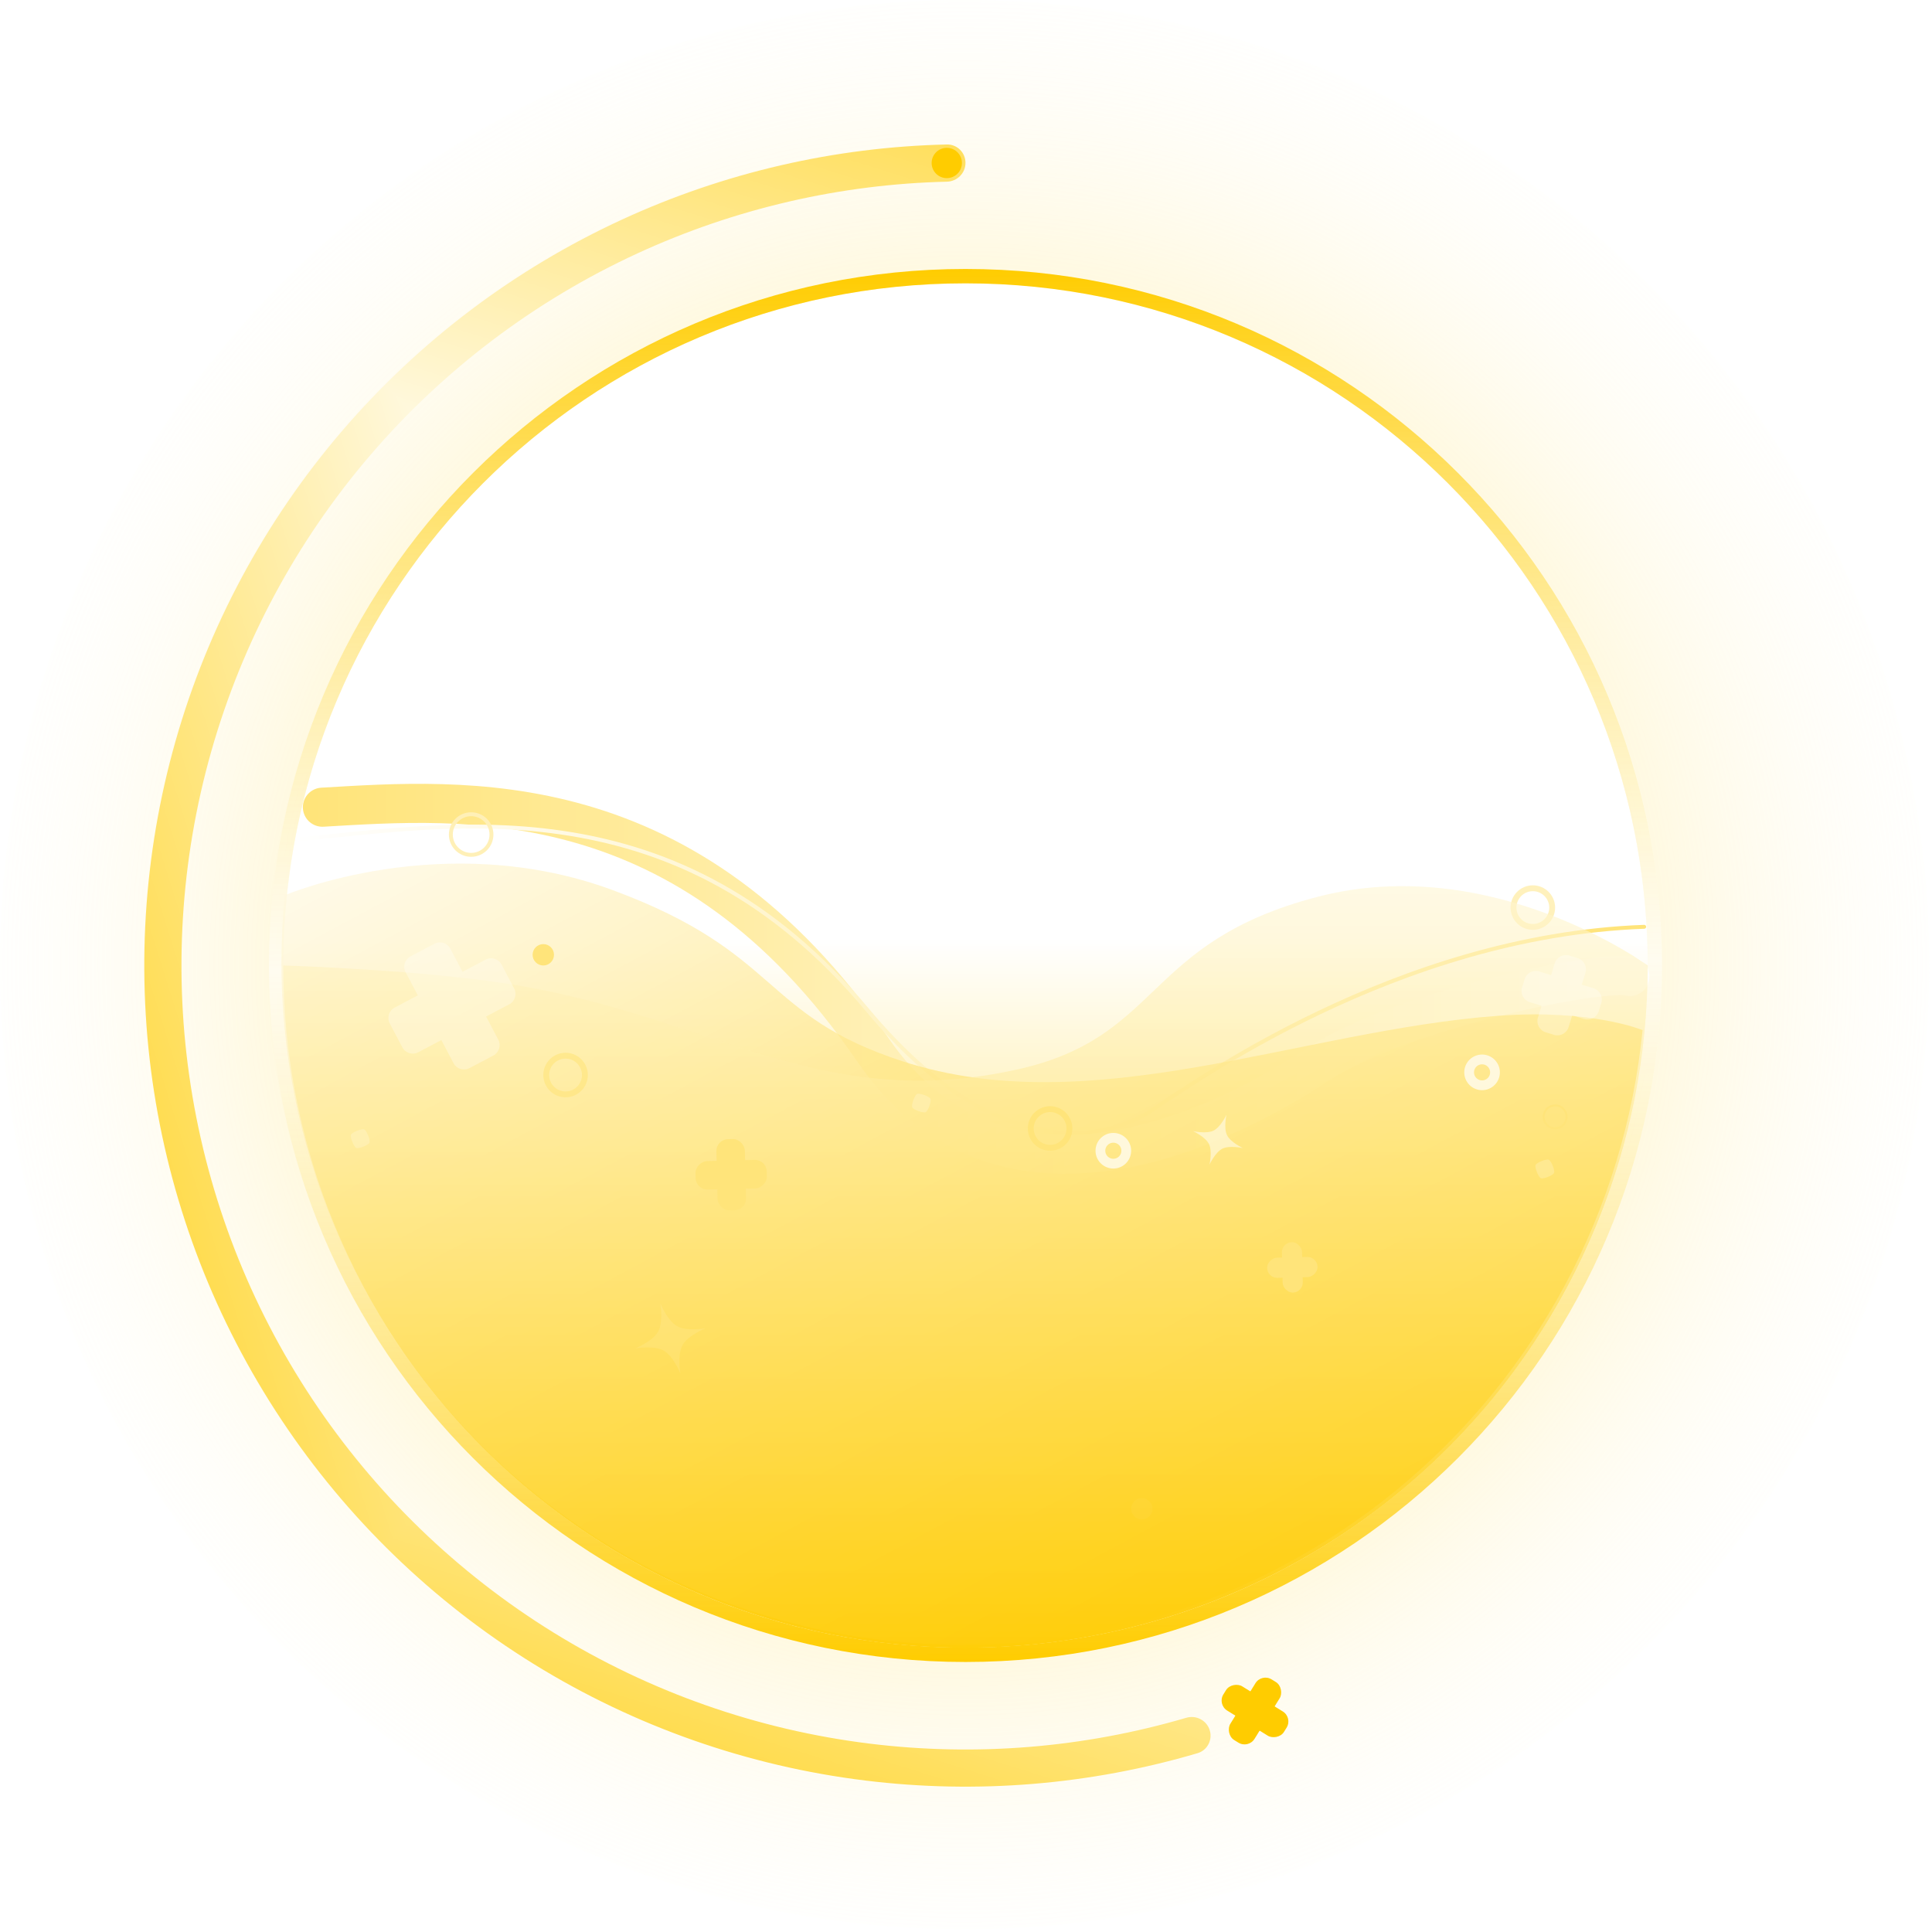 <svg width="556" height="556" viewBox="0 0 556 556" fill="none" xmlns="http://www.w3.org/2000/svg">
<circle cx="277.594" cy="277.594" r="277.594" fill="url(#paint0_radial_1356_14340)"/>
<circle cx="277.85" cy="277.85" r="196.341" fill="url(#paint1_linear_1356_14340)"/>
<path d="M92.787 232.299C133.339 229.968 197.876 224.383 251.046 301.913C288.572 356.63 352.789 323.798 378.529 306.776C404.268 289.754 463.042 278.817 469.064 281.005" stroke="url(#paint2_linear_1356_14340)" stroke-width="11.25" stroke-linecap="round" stroke-linejoin="round"/>
<path d="M85.611 241.595C130.771 237.236 195.137 225.339 249.649 290.682C288.121 336.799 319.573 327.224 331.054 319.789C342.535 312.354 401.727 269.283 473.166 266.719" stroke="url(#paint3_linear_1356_14340)" stroke-width="1.125" stroke-linecap="round" stroke-linejoin="round"/>
<circle cx="441.127" cy="261.189" r="5.564" stroke="#FFE47A" stroke-opacity="0.5" stroke-width="1.688"/>
<path d="M402.12 245.34C401.7 243.524 402.831 241.711 404.647 241.291L409.598 240.145C411.414 239.725 413.227 240.856 413.647 242.672L414.886 248.028L420.244 246.788C422.06 246.368 423.873 247.5 424.294 249.316L425.44 254.267C425.86 256.083 424.729 257.895 422.913 258.316L417.554 259.556L418.795 264.915C419.215 266.731 418.084 268.544 416.268 268.964L411.317 270.11C409.501 270.53 407.688 269.399 407.268 267.583L406.027 262.223L400.67 263.464C398.854 263.884 397.041 262.752 396.621 260.936L395.474 255.985C395.054 254.169 396.186 252.356 398.001 251.936L403.359 250.696L402.12 245.34Z" fill="white" fill-opacity="0.3"/>
<path d="M77.41 277.85C77.41 388.551 167.15 478.292 277.851 478.292C388.552 478.292 478.293 388.551 478.293 277.85C478.293 167.149 388.552 77.408 277.851 77.408C167.15 77.408 77.41 167.149 77.41 277.85ZM474.159 277.85C474.159 386.268 386.269 474.158 277.851 474.158C169.434 474.158 81.544 386.268 81.544 277.85C81.544 169.432 169.434 81.542 277.851 81.542C386.269 81.542 474.159 169.432 474.159 277.85Z" fill="url(#paint4_linear_1356_14340)"/>
<path d="M81.951 257.638C79.402 283.295 81.932 309.204 89.396 333.884C96.859 358.564 109.111 381.532 125.451 401.477C141.792 421.422 161.9 437.953 184.629 450.126C207.358 462.3 232.263 469.878 257.92 472.427C283.578 474.975 309.486 472.446 334.166 464.982C358.846 457.518 381.814 445.266 401.759 428.926C421.704 412.586 438.235 392.477 450.409 369.748C462.582 347.019 470.16 322.115 472.709 296.457C472.709 296.457 458.12 290.328 431.133 292.327C374.233 296.542 314.09 323.079 259.827 305.446C218.761 292.1 225.066 274.207 176.371 256.179C127.676 238.152 81.951 257.638 81.951 257.638Z" fill="url(#paint5_linear_1356_14340)" fill-opacity="0.7"/>
<path d="M474.191 277.85C474.191 303.633 469.112 329.165 459.245 352.986C449.378 376.807 434.916 398.451 416.684 416.683C398.452 434.915 376.808 449.378 352.987 459.245C329.165 469.112 303.634 474.19 277.85 474.19C252.067 474.19 226.535 469.112 202.714 459.245C178.893 449.377 157.248 434.915 139.017 416.683C120.785 398.451 106.322 376.807 96.455 352.986C86.588 329.165 81.51 303.633 81.51 277.85C81.51 277.85 123.29 279.088 149.947 283.745C206.152 293.565 236.72 320.022 292.461 307.839C334.645 298.619 328.858 271.238 379.096 258.113C429.335 244.988 474.191 277.85 474.191 277.85Z" fill="url(#paint6_linear_1356_14340)" fill-opacity="0.6"/>
<circle cx="156.353" cy="274.775" r="2.232" fill="#FFE47A" stroke="#FFE47A" stroke-width="1.688"/>
<circle cx="328.601" cy="434.205" r="3.076" fill="#FFE47A" fill-opacity="0.1"/>
<circle cx="447.534" cy="321.424" r="3.307" stroke="#FFE47A" stroke-width="0.562"/>
<circle cx="302.201" cy="324.756" r="5.564" stroke="#FFE47A" stroke-width="1.688"/>
<circle cx="135.592" cy="240.17" r="5.845" stroke="#FFF0B7" stroke-width="1.125"/>
<circle cx="320.4" cy="331.163" r="3.72" stroke="white" stroke-opacity="0.7" stroke-width="2.812"/>
<circle cx="426.515" cy="308.609" r="3.72" stroke="white" stroke-opacity="0.7" stroke-width="2.812"/>
<path d="M447.432 277.226C447.984 275.446 449.875 274.45 451.655 275.002L454.035 275.74C455.815 276.292 456.811 278.182 456.26 279.963L455.206 283.36L458.603 284.414C460.384 284.966 461.38 286.856 460.828 288.637L460.091 291.016C459.539 292.797 457.647 293.793 455.867 293.241L452.47 292.187L451.418 295.584C450.866 297.364 448.975 298.36 447.195 297.808L444.815 297.071C443.035 296.519 442.039 294.628 442.591 292.847L443.642 289.452L440.246 288.399C438.466 287.847 437.47 285.957 438.021 284.177L438.76 281.797C439.311 280.016 441.202 279.02 442.982 279.572L446.379 280.625L447.432 277.226Z" fill="white" fill-opacity="0.3"/>
<path d="M116.729 279.785C115.86 278.135 116.493 276.094 118.142 275.226L125.037 271.593C126.686 270.724 128.728 271.357 129.596 273.006L133.108 279.672L139.774 276.161C141.423 275.292 143.464 275.925 144.332 277.573L147.965 284.47C148.834 286.119 148.201 288.16 146.553 289.029L139.887 292.54L143.398 299.204C144.266 300.853 143.634 302.894 141.985 303.763L135.088 307.396C133.439 308.264 131.398 307.631 130.529 305.983L127.019 299.319L120.355 302.83C118.706 303.698 116.664 303.065 115.795 301.416L112.163 294.521C111.294 292.872 111.927 290.83 113.576 289.962L120.24 286.451L116.729 279.785Z" fill="white" fill-opacity="0.3"/>
<rect x="372.045" y="494.312" width="8.202" height="20.506" rx="3.375" transform="rotate(121.75 372.045 494.312)" fill="#FFCC00"/>
<rect x="359.262" y="503.281" width="8.202" height="20.506" rx="3.375" transform="rotate(-148.25 359.262 503.281)" fill="#FFCC00"/>
<rect x="220.578" y="333.727" width="8.202" height="20.506" rx="3.375" transform="rotate(88.605 220.578 333.727)" fill="#FFE47A"/>
<rect x="214.779" y="348.227" width="8.202" height="20.506" rx="3.375" transform="rotate(178.605 214.779 348.227)" fill="#FFE47A"/>
<rect x="379.094" y="361.66" width="5.802" height="14.506" rx="2.901" transform="rotate(88.605 379.094 361.66)" fill="#FFE47A"/>
<rect x="374.99" y="371.916" width="5.802" height="14.506" rx="2.901" transform="rotate(178.605 374.99 371.916)" fill="#FFE47A"/>
<path d="M101.009 326.561C101.311 325.854 104.101 324.732 104.808 325.034C105.515 325.336 106.637 328.126 106.335 328.833C106.034 329.54 103.243 330.662 102.536 330.36C101.829 330.058 100.708 327.268 101.009 326.561Z" fill="white" fill-opacity="0.2"/>
<path d="M441.915 335.276C442.217 334.569 445.007 333.447 445.714 333.749C446.421 334.05 447.543 336.841 447.241 337.548C446.94 338.255 444.15 339.376 443.443 339.075C442.736 338.773 441.614 335.983 441.915 335.276Z" fill="white" fill-opacity="0.2"/>
<path d="M263.917 314.825C264.612 314.496 267.443 315.511 267.771 316.206C268.099 316.901 267.085 319.732 266.39 320.06C265.694 320.388 262.864 319.374 262.535 318.679C262.207 317.984 263.222 315.153 263.917 314.825Z" fill="white" fill-opacity="0.2"/>
<path d="M352.964 320.789C352.964 320.789 352.103 324.619 353.12 326.686C354.137 328.753 357.698 330.406 357.698 330.406C357.698 330.406 353.868 329.545 351.801 330.562C349.734 331.579 348.081 335.14 348.081 335.14C348.081 335.14 348.942 331.31 347.925 329.243C346.908 327.176 343.347 325.523 343.347 325.523C343.347 325.523 347.177 326.385 349.244 325.367C351.311 324.35 352.964 320.789 352.964 320.789Z" fill="white" fill-opacity="0.5"/>
<path d="M190.027 375.067C190.027 375.067 192.072 380.105 194.862 381.652C197.652 383.2 203.009 382.269 203.009 382.269C203.009 382.269 197.971 384.314 196.423 387.104C194.876 389.894 195.807 395.25 195.807 395.25C195.807 395.25 193.762 390.213 190.972 388.665C188.182 387.117 182.826 388.049 182.826 388.049C182.826 388.049 187.863 386.004 189.411 383.214C190.959 380.424 190.027 375.067 190.027 375.067Z" fill="white" fill-opacity="0.1"/>
<circle cx="162.763" cy="309.377" r="5.564" stroke="#FFE47A" stroke-opacity="0.6" stroke-width="1.688"/>
<g filter="url(#filter0_d_1356_14340)">
<g clip-path="url(#paint7_diamond_1356_14340_clip_path)" data-figma-skip-parse="true"><g transform="matrix(0.283 -0.283 -0.541 -0.541 277.851 277.85)"><rect x="0" y="0" width="837.36" height="437.67" fill="url(#paint7_diamond_1356_14340)" opacity="1" shape-rendering="crispEdges"/><rect x="0" y="0" width="837.36" height="437.67" transform="scale(1 -1)" fill="url(#paint7_diamond_1356_14340)" opacity="1" shape-rendering="crispEdges"/><rect x="0" y="0" width="837.36" height="437.67" transform="scale(-1 1)" fill="url(#paint7_diamond_1356_14340)" opacity="1" shape-rendering="crispEdges"/><rect x="0" y="0" width="837.36" height="437.67" transform="scale(-1)" fill="url(#paint7_diamond_1356_14340)" opacity="1" shape-rendering="crispEdges"/></g></g><path d="M277.851 46.872C277.851 43.918 275.456 41.517 272.503 41.584C240.222 42.315 208.412 49.654 179.046 63.17C148.058 77.431 120.526 98.232 98.34 124.143C76.154 150.054 59.84 180.461 50.519 213.274C41.198 246.087 39.091 280.53 44.343 314.234C49.594 347.939 62.081 380.108 80.943 408.53C99.805 436.952 124.597 460.953 153.615 478.886C182.632 496.818 215.188 508.256 249.045 512.414C281.132 516.354 313.666 513.668 344.64 504.542C347.473 503.707 349.024 500.692 348.126 497.878C347.227 495.064 344.219 493.518 341.385 494.35C311.883 503.007 280.903 505.549 250.349 501.797C218.025 497.827 186.942 486.907 159.238 469.786C131.534 452.665 107.864 429.75 89.856 402.615C71.847 375.479 59.926 344.767 54.912 312.588C49.898 280.408 51.91 247.525 60.809 216.197C69.708 184.869 85.283 155.838 106.465 131.1C127.647 106.362 153.933 86.503 183.518 72.887C211.482 60.017 241.766 53.013 272.503 52.284C275.456 52.214 277.851 49.826 277.851 46.872Z" data-figma-gradient-fill="{&#34;type&#34;:&#34;GRADIENT_DIAMOND&#34;,&#34;stops&#34;:[{&#34;color&#34;:{&#34;r&#34;:1.0,&#34;g&#34;:1.0,&#34;b&#34;:1.0,&#34;a&#34;:1.0},&#34;position&#34;:0.20266391336917877},{&#34;color&#34;:{&#34;r&#34;:1.0,&#34;g&#34;:0.80000001192092896,&#34;b&#34;:0.0,&#34;a&#34;:1.0},&#34;position&#34;:0.88187831640243530}],&#34;stopsVar&#34;:[{&#34;color&#34;:{&#34;r&#34;:1.0,&#34;g&#34;:1.0,&#34;b&#34;:1.0,&#34;a&#34;:1.0},&#34;position&#34;:0.20266391336917877},{&#34;color&#34;:{&#34;r&#34;:1.0,&#34;g&#34;:0.80000001192092896,&#34;b&#34;:0.0,&#34;a&#34;:1.0},&#34;position&#34;:0.88187831640243530}],&#34;transform&#34;:{&#34;m00&#34;:565.799316406250,&#34;m01&#34;:-1082.5002441406250,&#34;m02&#34;:536.20184326171875,&#34;m10&#34;:-565.799316406250,&#34;m11&#34;:-1082.5002441406250,&#34;m12&#34;:1101.9996337890625},&#34;opacity&#34;:1.0,&#34;blendMode&#34;:&#34;NORMAL&#34;,&#34;visible&#34;:true}"/>
</g>
<circle cx="272.469" cy="46.906" r="4.357" fill="#FFCC00"/>
<defs>
<filter id="filter0_d_1356_14340" x="24.088" y="24.145" width="341.73" height="507.469" filterUnits="userSpaceOnUse" color-interpolation-filters="sRGB">
<feFlood flood-opacity="0" result="BackgroundImageFix"/>
<feColorMatrix in="SourceAlpha" type="matrix" values="0 0 0 0 0 0 0 0 0 0 0 0 0 0 0 0 0 0 127 0" result="hardAlpha"/>
<feMorphology radius="0.562" operator="dilate" in="SourceAlpha" result="effect1_dropShadow_1356_14340"/>
<feOffset/>
<feGaussianBlur stdDeviation="8.438"/>
<feComposite in2="hardAlpha" operator="out"/>
<feColorMatrix type="matrix" values="0 0 0 0 1 0 0 0 0 0.8 0 0 0 0 0 0 0 0 0.4 0"/>
<feBlend mode="normal" in2="BackgroundImageFix" result="effect1_dropShadow_1356_14340"/>
<feBlend mode="normal" in="SourceGraphic" in2="effect1_dropShadow_1356_14340" result="shape"/>
</filter>
<clipPath id="paint7_diamond_1356_14340_clip_path"><path d="M277.851 46.872C277.851 43.918 275.456 41.517 272.503 41.584C240.222 42.315 208.412 49.654 179.046 63.17C148.058 77.431 120.526 98.232 98.34 124.143C76.154 150.054 59.84 180.461 50.519 213.274C41.198 246.087 39.091 280.53 44.343 314.234C49.594 347.939 62.081 380.108 80.943 408.53C99.805 436.952 124.597 460.953 153.615 478.886C182.632 496.818 215.188 508.256 249.045 512.414C281.132 516.354 313.666 513.668 344.64 504.542C347.473 503.707 349.024 500.692 348.126 497.878C347.227 495.064 344.219 493.518 341.385 494.35C311.883 503.007 280.903 505.549 250.349 501.797C218.025 497.827 186.942 486.907 159.238 469.786C131.534 452.665 107.864 429.75 89.856 402.615C71.847 375.479 59.926 344.767 54.912 312.588C49.898 280.408 51.91 247.525 60.809 216.197C69.708 184.869 85.283 155.838 106.465 131.1C127.647 106.362 153.933 86.503 183.518 72.887C211.482 60.017 241.766 53.013 272.503 52.284C275.456 52.214 277.851 49.826 277.851 46.872Z"/></clipPath><radialGradient id="paint0_radial_1356_14340" cx="0" cy="0" r="1" gradientUnits="userSpaceOnUse" gradientTransform="translate(277.594 277.594) rotate(90) scale(306.302)">
<stop stop-color="#FFCC00"/>
<stop offset="1" stop-color="white" stop-opacity="0"/>
</radialGradient>
<linearGradient id="paint1_linear_1356_14340" x1="277.85" y1="247.594" x2="277.85" y2="474.191" gradientUnits="userSpaceOnUse">
<stop offset="0.1" stop-color="white"/>
<stop offset="1" stop-color="#FFCC00"/>
</linearGradient>
<linearGradient id="paint2_linear_1356_14340" x1="90.297" y1="272.481" x2="460.846" y2="272.481" gradientUnits="userSpaceOnUse">
<stop stop-color="#FFE47A"/>
<stop offset="1" stop-color="white"/>
</linearGradient>
<linearGradient id="paint3_linear_1356_14340" x1="84.844" y1="265.876" x2="464.741" y2="265.876" gradientUnits="userSpaceOnUse">
<stop stop-color="white"/>
<stop offset="1" stop-color="#FFE47A"/>
</linearGradient>
<linearGradient id="paint4_linear_1356_14340" x1="276.206" y1="77.408" x2="279.497" y2="478.292" gradientUnits="userSpaceOnUse">
<stop stop-color="#FFCC00"/>
<stop offset="0.5" stop-color="white" stop-opacity="0.5"/>
<stop offset="1" stop-color="#FFCC00"/>
</linearGradient>
<linearGradient id="paint5_linear_1356_14340" x1="214.282" y1="137.642" x2="378.327" y2="444.2" gradientUnits="userSpaceOnUse">
<stop stop-color="white"/>
<stop offset="1" stop-color="#FFCC00"/>
</linearGradient>
<linearGradient id="paint6_linear_1356_14340" x1="292.973" y1="206.081" x2="292.973" y2="490.595" gradientUnits="userSpaceOnUse">
<stop stop-color="white"/>
<stop offset="1" stop-color="#FFCC00"/>
</linearGradient>
<linearGradient id="paint7_diamond_1356_14340" x1="0" y1="0" x2="500" y2="500" gradientUnits="userSpaceOnUse">
<stop offset="0.203" stop-color="white"/>
<stop offset="0.882" stop-color="#FFCC00"/>
</linearGradient>
</defs>
</svg>
